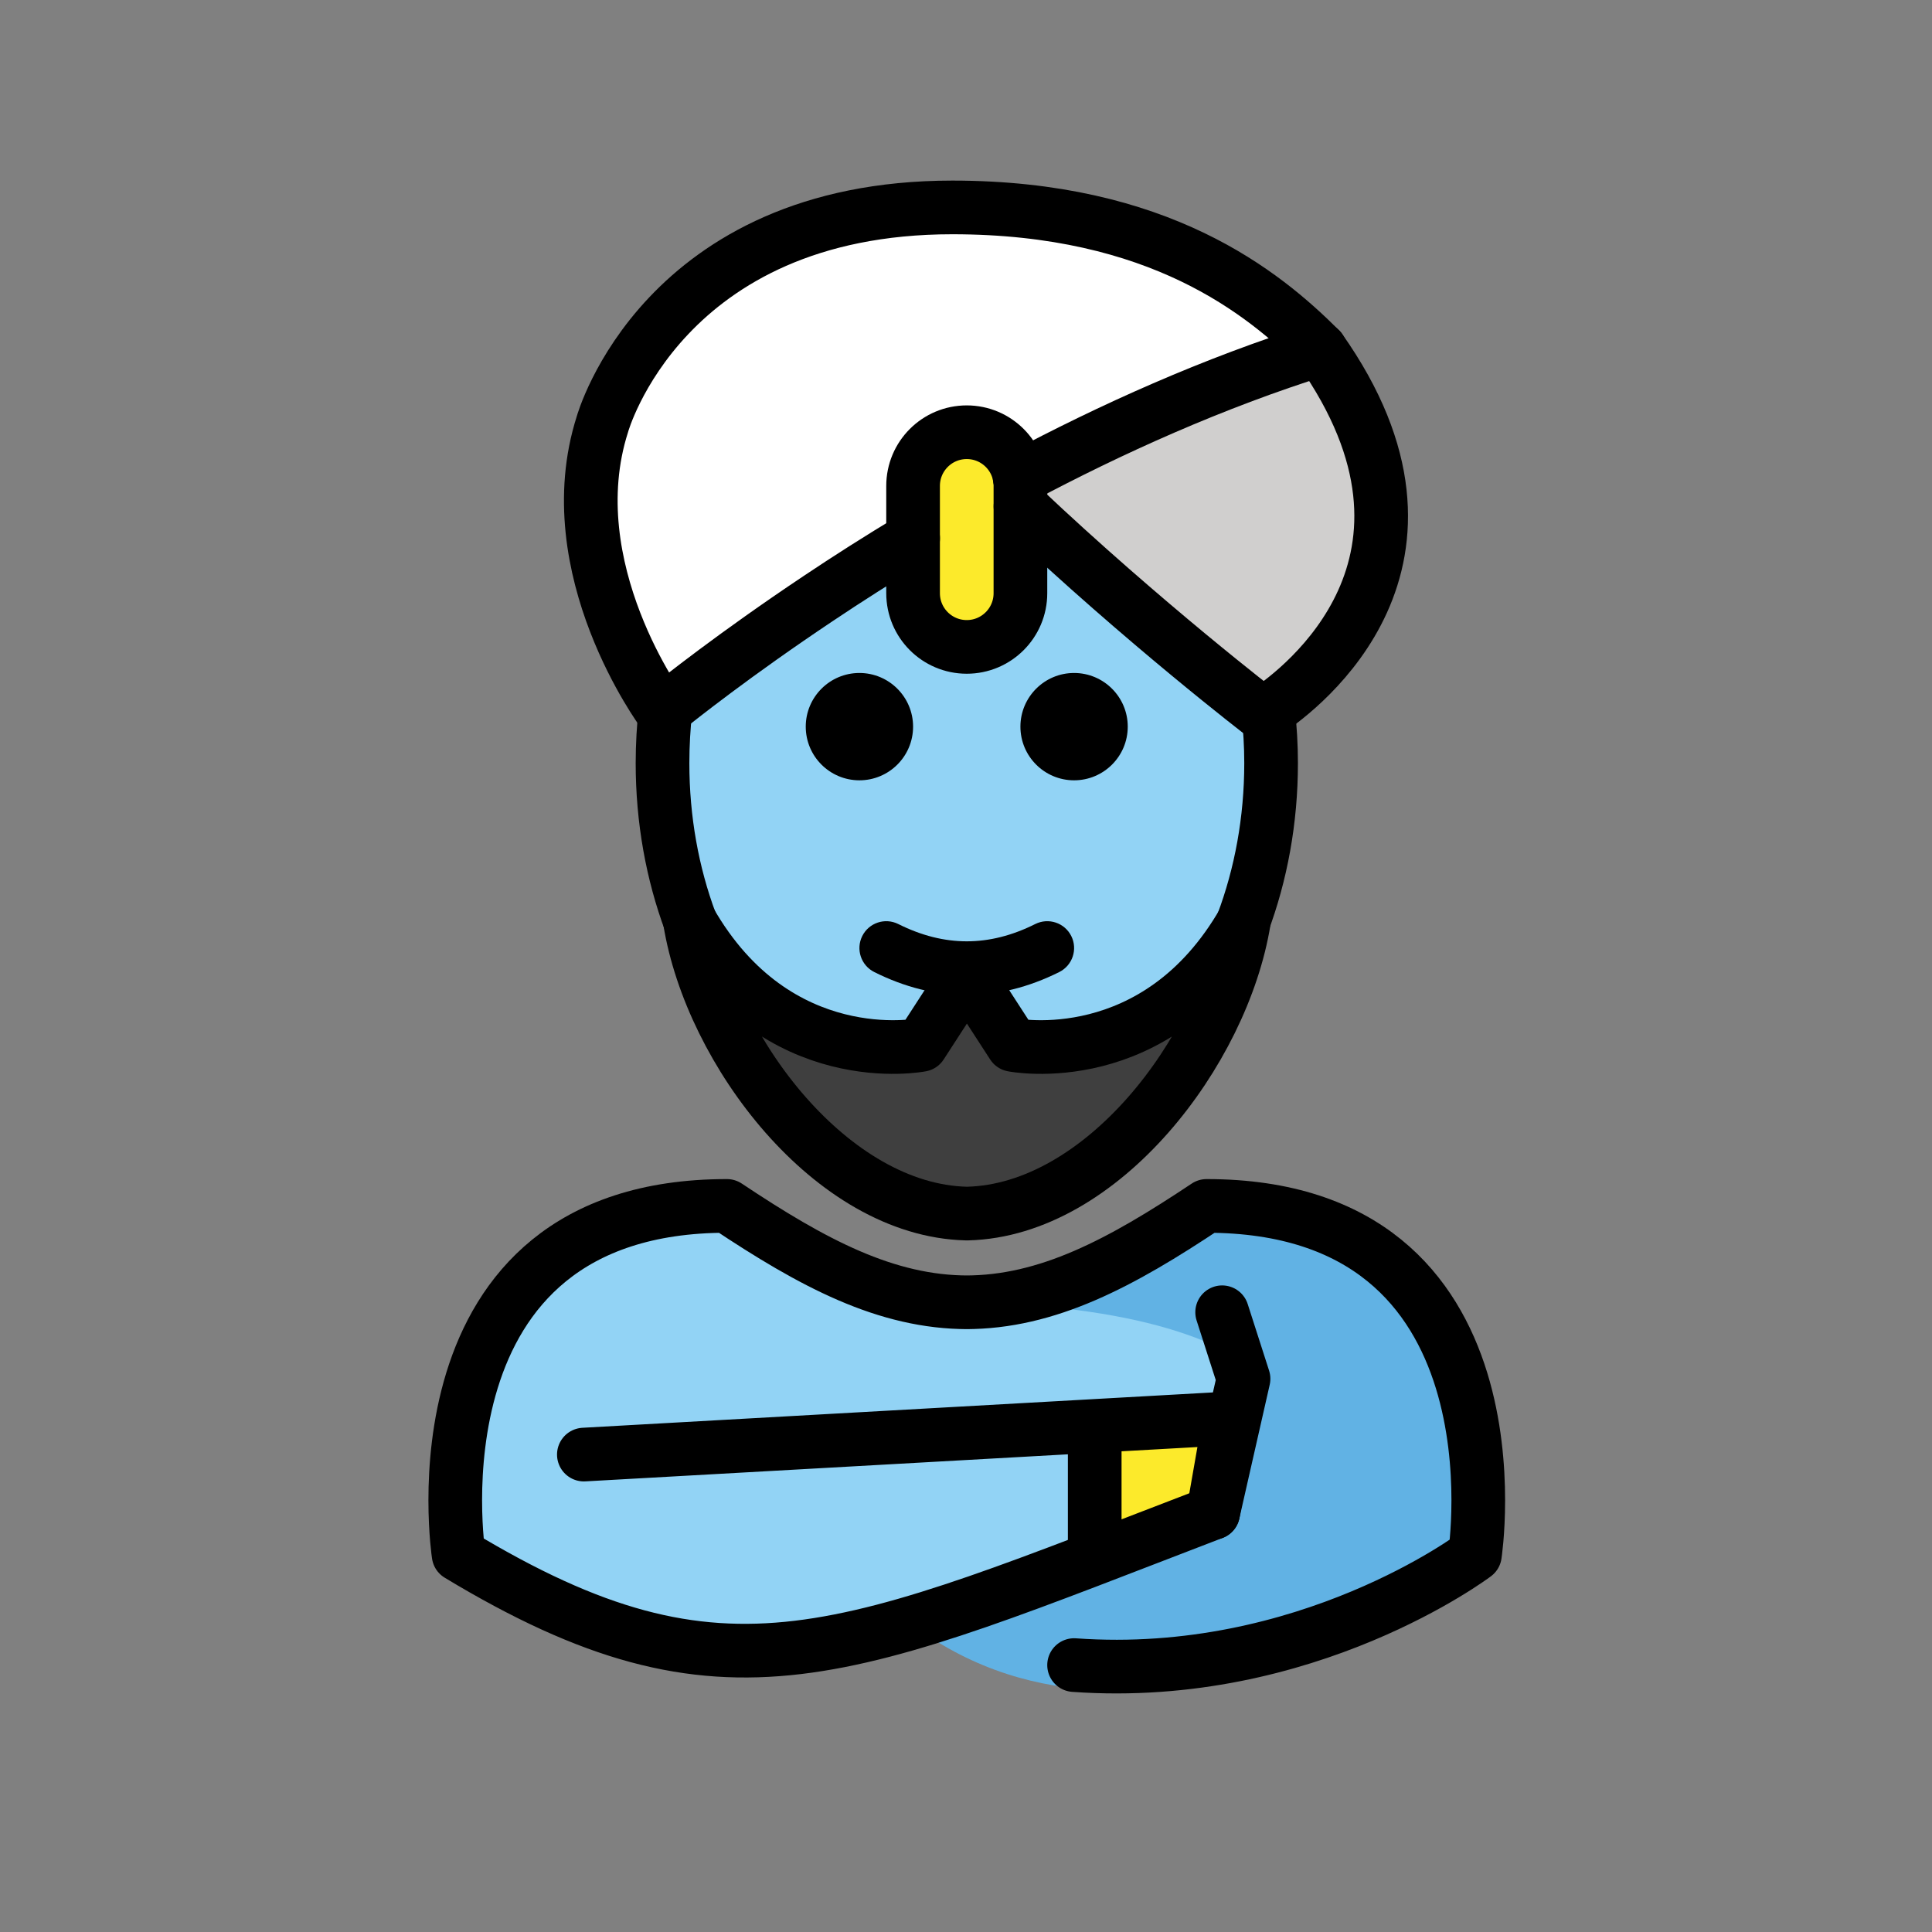 <svg version="1.1" id="emoji" xmlns="http://www.w3.org/2000/svg" x="0" y="0" viewBox="0 0 72 72" enable-background="new 0 0 72 72" xml:space="preserve">
  <rect x="0" y="0" width="72" height="72" fill="#808080" stroke="none"/>
  <g id="color">
    <path fill="#92D3F5" d="M45.546,48.904l0.797,2.48l-1.134,4.995l-5.181,5.674c8.676,0.622,14.938-4.112,14.938-4.112 s2-13-10-13c-3.192,2.128-5.926,3.598-9,3.592h0.125c-3.074,0.006-5.808-1.464-9-3.592c-12,0-10,13-10,13 c9.978,6.021,14.368,3.708,28.119-1.562l0.617-3.521l-24.068,1.35l5.309-0.908"/>
    <path fill="#92D3F5" d="M54.95,57.941c0,0,2-13-10-13c-3.192,2.128-5.926,3.598-9,3.592h0.125 c-3.074,0.006-5.808-1.464-9-3.592c-12,0-10,13-10,13"/>
    <path fill="#61B2E4" d="M45.232,44.941c-3.17,2.113-4.875,3-8.938,3.588c13.062,0.411,13.062,5.412,13.825,9.412 c4.238,0,5.113,0,5.113,0S57.232,44.941,45.232,44.941z"/>
    <path fill="#61B2E4" d="M55.232,57.941c0,0-11.756,9.026-20.737,2.963l10.713-4.525l1.134-4.995 C46.343,51.384,55.32,48.92,55.232,57.941z"/>
    <ellipse fill="#92D3F5" cx="36.028" cy="28.441" rx="11.339" ry="14.173"/>
    <path fill="#FFFFFF" d="M49.199,13.015c-13.171,4.117-24.51,13.518-24.51,13.518s-3.961-5.339-2.237-10.726 c0,0,2.237-8.077,13.036-8.077C43.191,7.73,47.083,10.899,49.199,13.015c6.146,8.725-2.135,13.604-2.135,13.604 s-4.827-3.69-9.655-8.341"/>
    <path fill="#3F3F3F" d="M36.056,45.226c5.017-0.125,9.507-6.046,10.3-10.896c-3.248,5.68-8.616,4.61-8.616,4.61 l-1.706-2.634l-1.706,2.634c0,0-5.368,1.069-8.616-4.61c0.793,4.849,5.282,10.771,10.3,10.896"/>
    <path fill="#D0CFCE" d="M49.199,13.015c6.146,8.725-2.135,13.604-2.135,13.604s-4.827-3.69-9.655-8.341"/>
    <path fill="#FCEA2B" d="M36.028,24.108L36.028,24.108c-1.105,0-2-0.895-2-2v-4c0-1.105,0.895-2,2-2l0,0 c1.105,0,2,0.895,2,2v4C38.028,23.212,37.132,24.108,36.028,24.108z"/>
    <polygon fill="#FCEA2B" points="45.209,56.379 40.797,58.211 40.797,52.965 45.826,52.965"/>
    <line fill="none" x1="40.797" y1="53.258" x2="40.797" y2="58.007"/>
  </g>
  <g id="hair"/>
  <g id="skin"/>
  <g id="skin-shadow"/>
  <g id="line">
    <path fill="none" stroke="#000000" stroke-width="2" stroke-linecap="round" stroke-linejoin="round" stroke-miterlimit="10" d="M40.028,62.053c8.676,0.622,14.938-4.112,14.938-4.112s2-13-10-13c-3.192,2.128-5.926,3.598-9,3.592h0.125 c-3.074,0.006-5.808-1.464-9-3.592c-12,0-10,13-10,13c9.978,6.021,14.368,3.708,28.119-1.562l0.617-3.521 l-24.068,1.35"/>
    <path fill="none" stroke="#000000" stroke-width="2" stroke-linecap="round" stroke-linejoin="round" stroke-miterlimit="10" d="M45.546,48.904l0.797,2.48l-1.134,4.995"/>
    <path fill="none" stroke="#000000" stroke-width="2" stroke-linecap="round" stroke-linejoin="round" stroke-miterlimit="10" d="M25.73,34.36c-0.67-1.8-1.04-3.81-1.04-5.92c0-0.68,0.04-1.35,0.11-2"/>
    <path fill="none" stroke="#000000" stroke-width="2" stroke-linecap="round" stroke-linejoin="round" stroke-miterlimit="10" d="M47.26,26.49c0.07,0.64,0.11,1.29,0.11,1.95c0,2.13-0.38,4.16-1.06,5.97"/>
    <path d="M42.028,27.08c0,1.105-0.896,2-2,2s-2-0.895-2-2c0-1.103,0.896-2,2-2S42.028,25.977,42.028,27.08"/>
    <path d="M34.028,27.08c0,1.105-0.896,2-2,2s-2-0.895-2-2c0-1.103,0.896-2,2-2S34.028,25.977,34.028,27.08"/>
    <path d="M36.028,37.083c-1.152,0-2.304-0.286-3.447-0.858c-0.494-0.247-0.694-0.848-0.447-1.342 c0.247-0.494,0.846-0.694,1.342-0.447c1.718,0.859,3.388,0.859,5.105,0c0.495-0.247,1.095-0.046,1.342,0.447 c0.247,0.494,0.047,1.095-0.447,1.342C38.331,36.796,37.179,37.083,36.028,37.083z"/>
    <path fill="none" stroke="#000000" stroke-width="2" stroke-linecap="round" stroke-linejoin="round" stroke-miterlimit="10" d="M36.056,45.226c5.017-0.125,9.507-6.046,10.3-10.896c-3.248,5.68-8.616,4.61-8.616,4.61l-1.706-2.634 l-1.706,2.634c0,0-5.368,1.069-8.616-4.61c0.793,4.849,5.282,10.771,10.3,10.896"/>
    <path fill="none" stroke="#000000" stroke-width="2" stroke-linecap="round" stroke-linejoin="round" stroke-miterlimit="10" d="M34.03,20.06c-1.28,0.77-2.47,1.53-3.53,2.24c-3.13,2.09-5.21,3.75-5.7,4.14c-0.07,0.06-0.11,0.09-0.11,0.09 s-3.96-5.34-2.24-10.72c0,0,2.24-8.08,13.04-8.08c7.7,0,11.59,3.17,13.71,5.29c5.58,7.91-0.72,12.65-1.94,13.47 c-0.13,0.09-0.2,0.13-0.2,0.13s-4.41-3.38-9.03-7.75"/>
    <path fill="none" stroke="#000000" stroke-width="2" stroke-linecap="round" stroke-linejoin="round" stroke-miterlimit="10" d="M38,17.8c3.38-1.8,7.21-3.53,11.2-4.78"/>
    <path fill="none" stroke="#000000" stroke-width="2" stroke-linecap="round" stroke-linejoin="round" stroke-miterlimit="10" d="M36.028,24.108L36.028,24.108c-1.105,0-2-0.895-2-2v-4c0-1.105,0.895-2,2-2l0,0c1.105,0,2,0.895,2,2v4 C38.028,23.212,37.132,24.108,36.028,24.108z"/>
    <line fill="none" stroke="#000000" stroke-width="2" stroke-linecap="round" stroke-linejoin="round" stroke-miterlimit="10" x1="40.797" y1="53.258" x2="40.797" y2="58.007"/>
  </g>
</svg>
